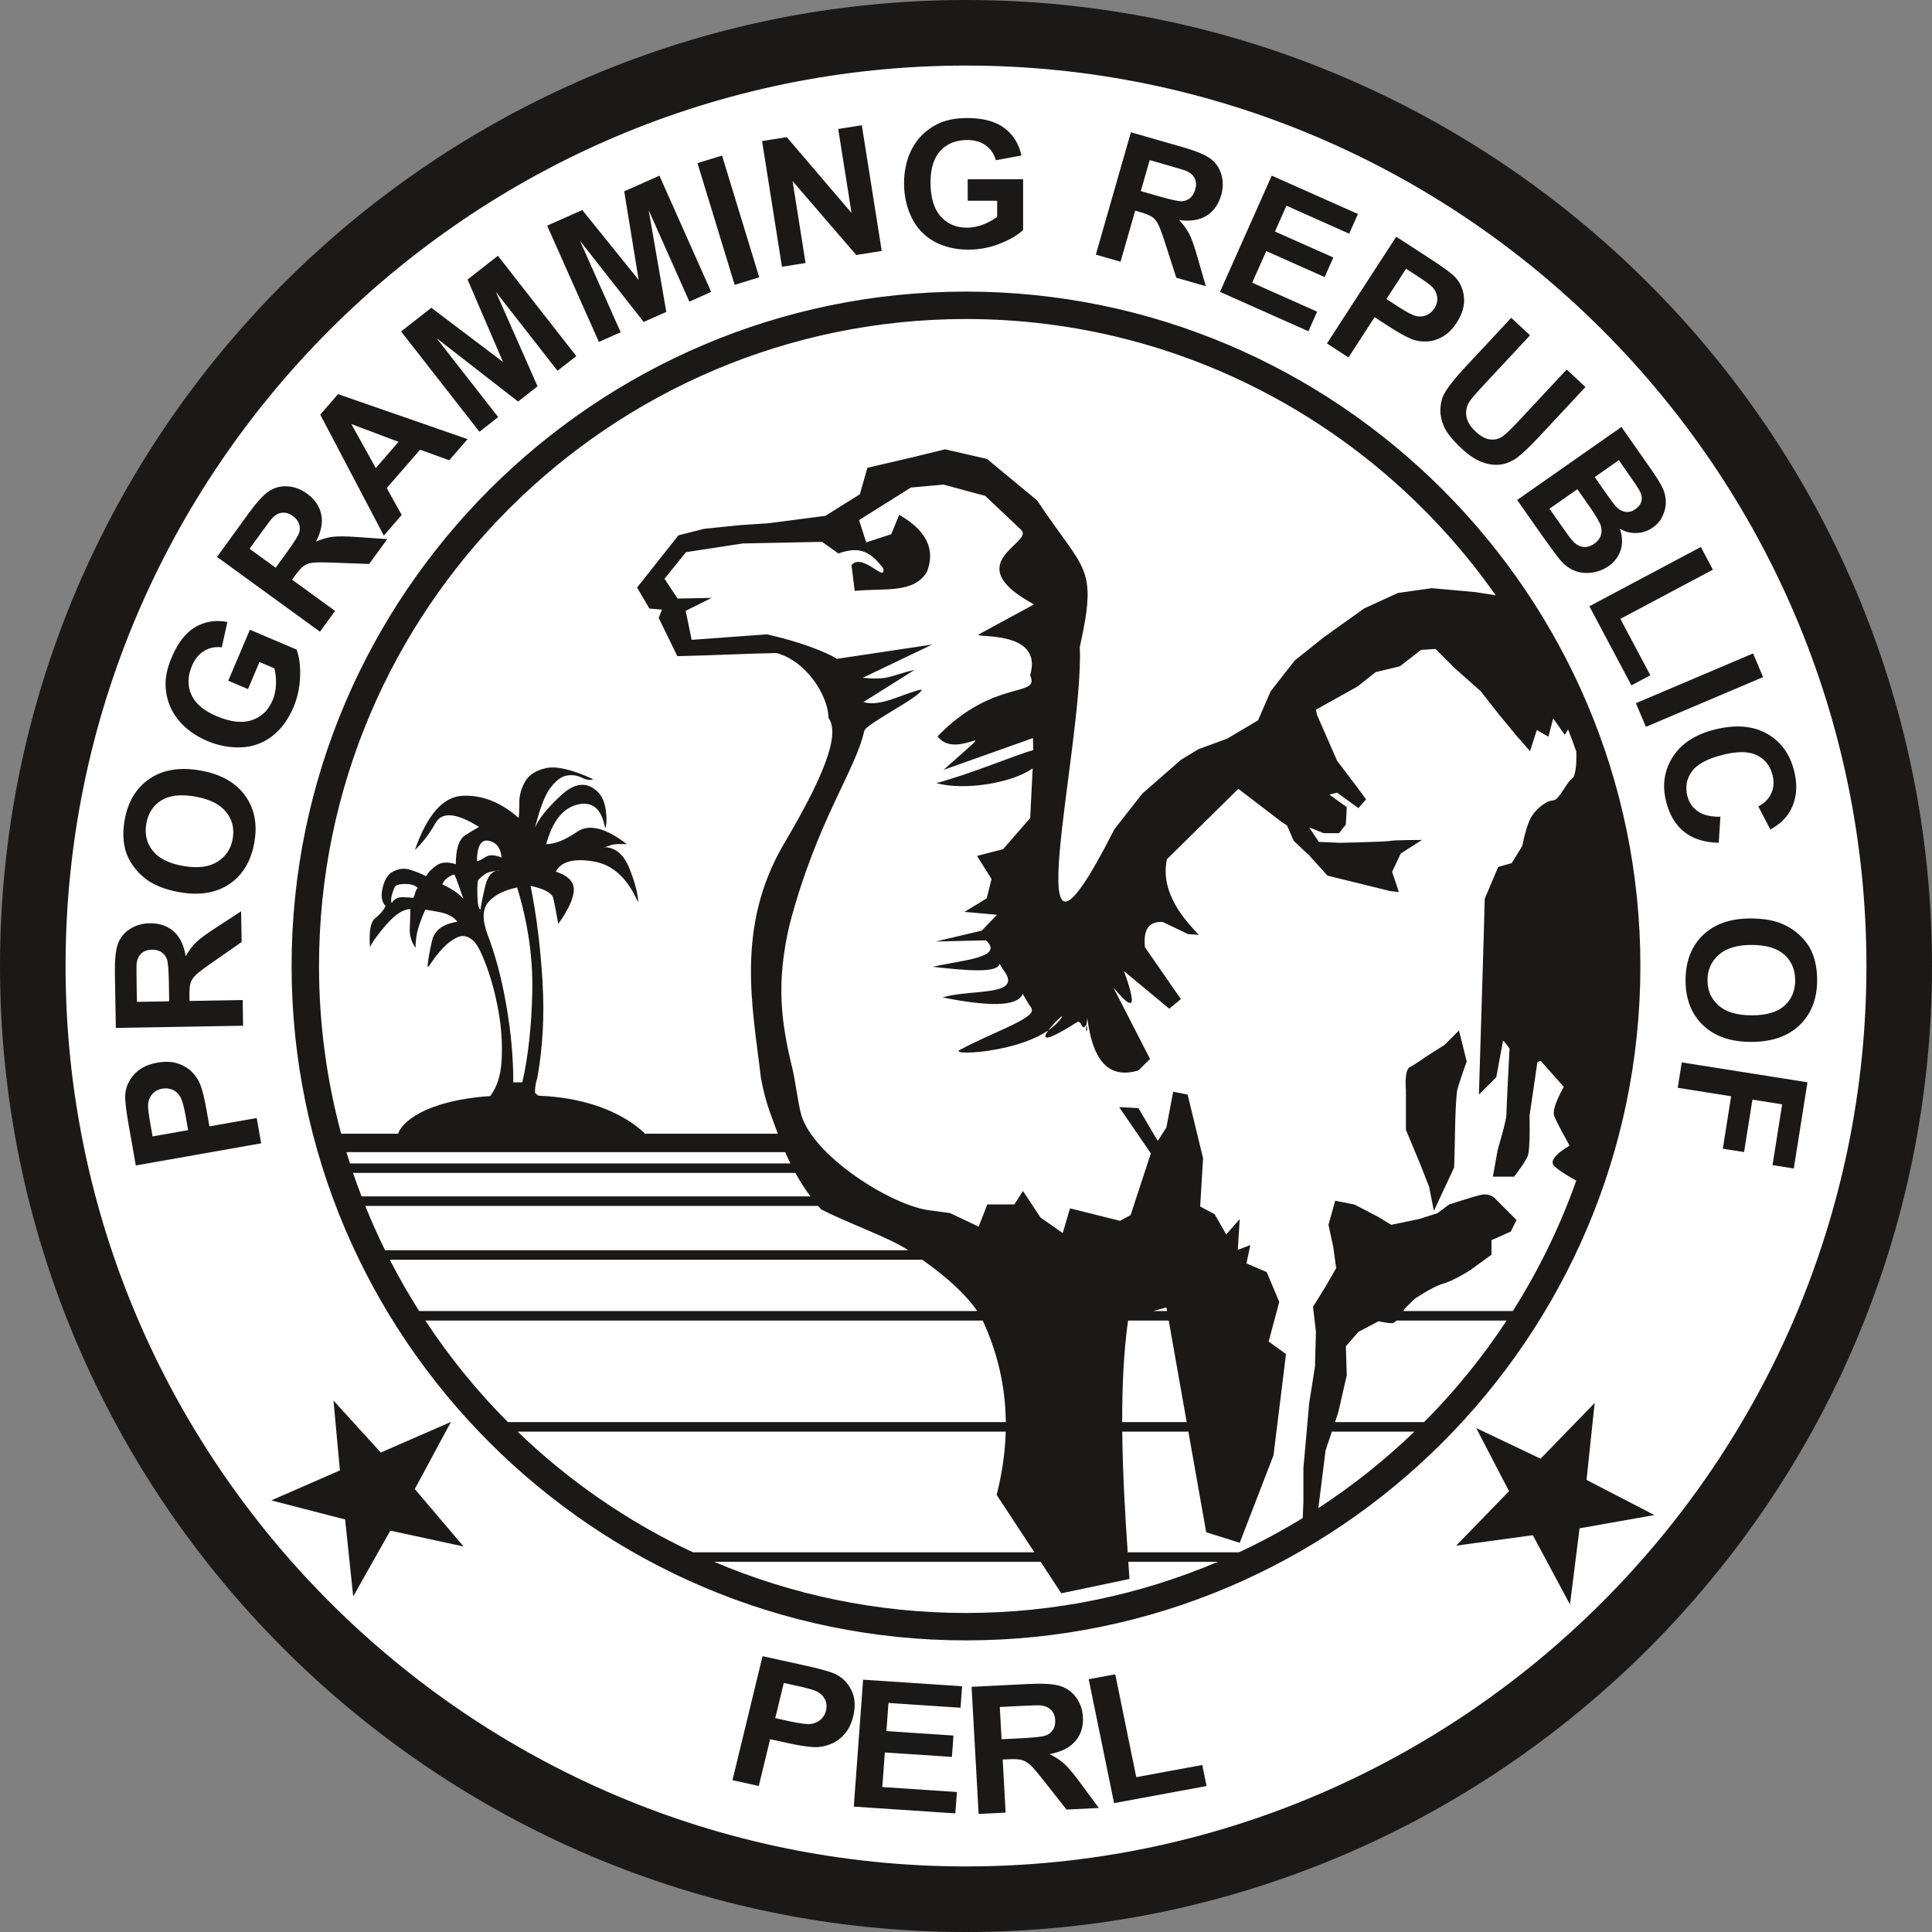 <?xml version="1.0" encoding="utf-8"?>
<svg viewBox="50.48 311.149 128 128" xmlns="http://www.w3.org/2000/svg">
  <rect x="50.48" y="311.149" width="128" height="128" fill="#808080" stroke="none"/>
  <ellipse style="stroke: rgb(0, 0, 0); stroke-width: 0px; fill: rgb(255, 255, 255);" cx="-188.631" cy="234.843" rx="63.305" ry="63.357" transform="matrix(1, 0, 0, 1, 303.033, 140.077)"/>
  <path d="M -218.291 229.869 C -219.14 230.047 -219.77 230.359 -220.177 230.813 C -220.587 231.261 -220.617 231.974 -220.268 232.94 C -219.729 234.343 -219.307 235.937 -219.004 237.704 C -218.694 239.476 -218.545 241.167 -218.545 242.778 L -217.947 242.778 C -217.557 241.055 -217.334 239.056 -217.288 236.789 C -217.239 234.521 -217.575 232.214 -218.291 229.869 Z M -188.553 190.391 C -163.944 190.391 -143.873 210.463 -143.873 235.072 C -143.873 259.681 -163.944 279.752 -188.553 279.752 C -213.162 279.752 -233.234 259.681 -233.234 235.072 C -233.234 210.463 -213.162 190.391 -188.553 190.391 Z M -188.553 192.208 C -174.068 192.208 -161.224 199.458 -153.458 210.513 L -154.826 210.297 L -157.702 210.04 L -159.939 210.359 L -162.174 211.383 L -164.859 213.3 L -166.776 214.833 L -168.373 216.877 L -169.204 218.796 L -171.25 220.009 L -173.166 220.713 L -174.317 221.416 L -176.874 223.652 L -178.726 226.016 C -185.615 239.595 -180.747 220.659 -181.011 213.932 C -179.814 208.489 -180.677 209.008 -183.839 204.226 L -187.163 201.478 L -189.935 200.84 L -192.138 201.378 L -195.086 202.065 L -195.587 203.822 L -197.871 205.248 L -201.64 205.739 L -203.5 205.861 L -205.893 206.106 L -207.604 206.538 L -210.345 210 L -209.528 211.392 L -208.695 211.46 L -208.912 212.012 L -207.677 214.545 C -204.769 214.476 -204.022 214.406 -201.113 214.336 C -199.144 214.854 -197.682 217.149 -197.66 218.64 C -196.83 219.818 -198.161 222.817 -200.599 226.951 C -203.878 232.512 -202.666 237.912 -202.147 242.446 C -201.83 244.168 -201.513 244.814 -201.019 246.183 L -209.818 246.183 C -210.521 245.489 -212.548 243.91 -216.583 243.679 C -216.689 243.673 -216.793 243.668 -216.896 243.662 C -216.97 243.603 -217.042 243.538 -217.109 243.471 C -217.109 243.107 -217.059 242.791 -216.964 242.527 C -216.591 240.511 -216.474 238.352 -216.611 236.067 C -216.75 233.778 -217.013 231.676 -217.403 229.761 C -216.474 229.964 -215.965 230.246 -215.889 230.603 C -215.807 230.967 -215.703 231.526 -215.567 232.286 C -214.932 231.402 -214.588 230.673 -214.538 230.096 C -214.493 229.521 -214.887 229.094 -215.726 228.819 C -215.381 228.156 -214.56 227.929 -213.263 228.139 C -211.968 228.342 -210.974 229.25 -210.28 230.854 C -210.28 230.315 -210.471 229.566 -210.848 228.619 C -211.225 227.671 -211.79 227.199 -212.552 227.199 C -212.44 227.199 -212.299 227.16 -212.13 227.082 C -211.959 226.999 -211.591 226.974 -211.024 226.999 C -212.433 225.913 -213.535 225.64 -214.324 226.183 C -215.118 226.729 -215.798 226.999 -216.364 226.999 C -215.948 225.468 -215.249 224.594 -214.265 224.37 C -213.283 224.147 -212.684 224.673 -212.461 225.953 C -212.362 225.739 -212.345 225.362 -212.407 224.828 C -212.47 224.293 -212.632 223.881 -212.897 223.587 C -213.618 222.844 -214.438 222.898 -215.363 223.745 C -216.288 224.598 -216.869 225.319 -217.109 225.913 C -216.782 224.602 -216.433 223.708 -216.065 223.242 C -215.699 222.77 -215.344 222.508 -214.995 222.454 C -214.651 222.393 -214.324 222.439 -214.021 222.588 C -213.718 222.742 -213.46 222.775 -213.246 222.699 C -214.642 222.058 -215.679 221.813 -216.359 221.958 C -217.035 222.103 -217.507 222.402 -217.765 222.857 C -218.029 223.31 -218.155 223.794 -218.15 224.317 C -218.146 224.839 -218.165 225.154 -218.196 225.258 C -219.365 224.226 -220.599 223.736 -221.895 223.794 C -223.192 223.849 -224.249 225.046 -225.066 227.385 C -224.58 226.941 -224.121 226.348 -223.692 225.589 C -223.262 224.839 -222.304 224.927 -220.816 225.858 C -221.015 225.967 -221.325 226.153 -221.737 226.415 C -222.151 226.683 -222.354 227.318 -222.354 228.329 C -222.88 228.16 -223.3 228.184 -223.623 228.401 C -223.946 228.619 -224.182 228.86 -224.32 229.126 C -224.597 228.977 -224.95 228.832 -225.381 228.695 C -225.816 228.555 -226.257 228.633 -226.696 228.927 C -226.947 229.15 -227.122 229.499 -227.222 229.984 C -227.326 230.465 -227.25 230.839 -227.006 231.103 C -227.155 231.398 -227.387 231.664 -227.695 231.909 C -228.002 232.149 -228.121 232.79 -228.039 233.828 C -227.872 233.455 -227.499 232.944 -226.919 232.286 C -226.339 231.634 -225.821 231.303 -225.368 231.303 C -225.368 231.676 -225.381 232.1 -225.405 232.572 C -225.427 233.048 -225.301 233.479 -225.024 233.869 C -225.024 233.406 -224.961 232.961 -224.834 232.539 C -224.701 232.115 -224.552 231.716 -224.375 231.343 C -224.303 231.343 -223.991 231.398 -223.432 231.502 C -222.875 231.61 -222.482 231.824 -222.25 232.141 C -223.216 232.29 -223.772 232.708 -223.93 233.397 C -224.087 234.081 -224.186 234.64 -224.227 235.06 C -224.227 235.188 -224.136 235.106 -223.954 234.824 C -223.772 234.54 -223.536 234.235 -223.237 233.914 C -222.943 233.592 -222.611 233.343 -222.25 233.169 C -221.886 232.999 -221.525 233.085 -221.161 233.429 C -220.92 233.67 -220.634 234.23 -220.31 235.116 C -219.982 236 -219.721 236.992 -219.524 238.086 C -219.331 239.176 -219.262 240.255 -219.32 241.327 C -219.376 242.317 -219.627 243.105 -220.073 243.688 C -224.534 244.003 -225.977 245.509 -226.175 246.183 L -229.949 246.183 C -230.905 242.637 -231.417 238.913 -231.417 235.072 C -231.417 211.463 -212.162 192.208 -188.553 192.208 Z M -148.662 219.403 C -148.473 219.884 -148.294 220.37 -148.121 220.859 C -148.117 220.943 -148.114 221.023 -148.114 221.096 C -148.114 221.479 -148.114 222.501 -148.435 222.694 C -148.754 222.885 -149.265 224.1 -149.651 224.1 C -150.033 224.1 -150.672 224.548 -151.055 225.122 C -151.439 225.698 -151.694 227.104 -151.694 227.104 L -152.396 228.254 L -153.293 228.509 L -154.187 230.619 L -154.25 233.046 L -154.571 243.591 L -153.421 242.441 L -152.972 240.013 C -152.827 240.134 -152.682 240.338 -152.539 240.561 L -152.558 240.849 C -152.558 240.849 -152.751 244.554 -152.751 244.937 C -152.751 245.32 -153.325 247.239 -153.325 247.239 L -153.646 249.028 L -152.24 249.028 C -152.24 249.028 -151.537 248.134 -151.346 247.685 C -151.153 247.239 -151.218 245.002 -151.218 245.002 C -151.218 245.002 -150.885 242.713 -150.698 241.446 C -150.566 241.395 -150.48 241.355 -150.48 241.355 L -148.946 243.079 C -148.946 243.079 -149.776 244.487 -149.585 244.998 C -149.392 245.509 -148.563 246.977 -148.563 246.977 C -148.563 246.977 -150.096 247.809 -149.585 248.32 C -149.3 248.605 -148.646 249 -148.124 249.293 C -149.203 252.343 -150.617 255.238 -152.324 257.931 L -159.577 257.931 C -159.523 257.84 -159.491 257.779 -159.491 257.779 L -158.852 257.139 C -158.852 257.139 -157.637 256.308 -156.935 256.116 C -156.232 255.925 -155.144 255.222 -155.144 255.222 L -153.739 254.199 L -153.739 253.24 L -152.461 252.666 L -152.078 251.9 L -153.548 250.429 C -153.548 250.429 -153.867 250.109 -154.442 250.237 C -155.016 250.364 -156.552 250.877 -156.552 250.877 L -157.319 251.451 L -158.531 251.835 L -160.385 252.218 L -161.217 251.707 L -162.812 250.877 L -164.093 250.622 L -164.539 252.218 L -164.221 253.689 L -164.028 255.094 L -164.731 256.308 L -165.561 257.651 L -165.37 259.313 L -165.433 261.612 L -165.817 264.04 L -166.009 266.214 L -166.199 268.323 L -166.199 270.559 L -166.243 271.645 C -167.602 272.478 -169.01 273.235 -170.462 273.915 L -177.841 273.915 C -178.004 271.492 -178.173 268.708 -178.201 265.922 L -173.82 265.922 L -172.64 272.586 L -170.418 273.287 L -168.181 267.492 L -167.352 260.781 L -168.502 259.952 L -167.798 257.331 L -168.63 255.35 L -169.972 254.776 L -169.714 253.56 L -170.547 253.879 L -170.418 251.835 L -171.313 252.857 L -172.079 251.516 L -173.039 251.005 L -172.846 247.809 C -173.188 246.403 -173.528 244.998 -173.87 243.591 C -174.189 243.528 -174.509 243.463 -174.828 243.4 L -175.275 245.764 L -175.85 246.659 L -177.13 244.487 L -178.407 244.422 L -176.307 247.485 L -177.646 251.573 L -178.349 251.956 L -181.662 251.128 L -182.144 252.762 L -183.614 251.741 L -184.777 249.976 L -185.353 250.87 L -187.142 250.87 L -187.716 252.341 L -189.608 251.441 L -191.157 251.232 C -193.715 250.784 -198.589 247.687 -199.453 244.985 C -199.572 244.599 -199.688 243.906 -199.798 243.244 C -199.884 242.729 -199.966 242.233 -200.043 241.916 C -200.811 238.772 -201.151 236.209 -200.239 232.319 C -198.432 225.443 -195.846 222.075 -195.298 219.503 C -195.197 219.027 -191.442 217.191 -191.498 216.752 C -192.634 216.968 -194.207 217.95 -195.342 217.581 L -191.947 215.445 C -193.757 215.889 -193.595 216.123 -195.405 215.983 L -190.793 213.776 L -197.121 214.724 C -197.124 214.67 -198.623 213.809 -201.739 213.098 L -206.729 213.464 L -207.124 211.539 L -205.405 210.684 L -207.661 210.727 L -208.527 209.416 L -207.104 207.654 L -203.341 207.078 L -198.09 206.972 L -197.003 207.741 C -195.478 207.177 -194.803 207.757 -194.038 208.713 C -193.832 209.761 -195.395 207.652 -196.14 208.51 L -195.926 210.219 C -193.917 210.029 -192.009 210.406 -191.141 208.96 C -190.561 207.473 -191.173 206.213 -192.979 205.181 L -193.506 206.467 L -195.166 207.004 L -195.639 205.531 L -192.204 203.373 L -190.038 203.178 L -187.281 203.926 L -184.913 206.162 C -183.937 207.03 -189.188 208.341 -184.045 211.114 L -187.686 213.09 C -188.255 213.398 -183.378 212.694 -184.304 215.808 C -183.615 217.342 -186.666 215.972 -190.437 219.854 C -189.163 221.6 -185.723 218.231 -190.046 222.08 L -184.116 219.972 L -184.099 220.765 C -185.261 221.09 -188.239 222.347 -190.517 222.956 C -188.652 223.471 -185.47 222.947 -184.136 221.976 L -184.299 225.267 L -186.095 227.332 L -187.821 227.778 L -186.862 229.314 L -187.182 230.592 L -188.653 231.486 L -186.503 231.678 L -187.505 232.727 L -190.568 233.451 L -187.232 233.371 C -185.991 234.523 -188.768 234.671 -190.755 235.125 C -188.447 235.391 -186.418 235.545 -186.335 234.92 L -186.114 235.28 C -184.634 237.145 -188.194 236.568 -190.105 237.155 C -187.236 237.722 -185.152 237.827 -184.796 236.916 C -184.217 237.952 -184.221 237.768 -184.189 237.975 C -184.092 238.596 -186.896 239.505 -188.977 240.639 C -189.773 241.074 -183.711 240.778 -182.203 238.461 C -181.83 237.888 -185.469 241.5 -181.202 238.799 C -180.876 238.593 -180.91 239.459 -180.603 238.99 C -180.369 239.204 -180.75 239.993 -180.516 238.542 C -180.09 241.799 -178.804 242.481 -177.13 241.994 C -176.874 241.739 -176.618 241.483 -176.361 241.227 C -177.17 239.651 -177.981 238.075 -178.79 236.498 C -177.772 237.702 -177.017 238.384 -178.086 235.411 C -177.086 236.242 -176.086 237.072 -175.083 237.903 C -174.828 237.691 -174.572 237.477 -174.317 237.264 C -175.109 236.119 -175.904 234.974 -176.697 233.828 C -176.822 232.645 -176.426 232.091 -175.51 232.158 C -174.955 232.424 -174.399 232.692 -173.842 232.959 C -173.604 232.977 -173.363 232.994 -173.126 233.009 C -173.899 232.186 -175.737 230.307 -175.24 227.998 L -170.51 223.334 L -167.67 225.506 L -167.287 225.761 L -166.838 226.783 L -165.817 227.743 L -164.604 229.085 L -160.45 230.107 L -159.874 230.17 L -160.322 228.83 L -159.746 227.615 L -158.341 226.72 C -158.341 226.72 -160.13 226.72 -160.45 226.783 C -160.769 226.848 -163.772 226.911 -163.772 226.911 L -165.178 226.848 L -165.817 225.889 L -164.859 226.272 L -163.837 226.272 L -163.389 225.698 L -163.326 224.548 L -164.476 223.717 L -163.965 223.589 L -162.557 224.611 L -162.046 224.037 L -162.557 223.333 L -163.965 221.479 L -165.305 218.413 L -165.37 218.092 L -162.622 216.559 L -161.408 215.6 L -159.809 215.217 L -158.403 214.129 L -157.447 214.067 L -156.167 215.344 L -154.442 216.877 L -153.293 218.348 L -152.078 219.819 L -151.184 220.841 L -150.735 219.435 L -149.968 219.881 L -149.651 218.669 L -148.882 219.753 L -148.662 219.403 Z M -152.733 258.563 C -154.329 260.986 -156.162 263.241 -158.202 265.29 L -164.103 265.29 L -163.9 264.681 L -163.326 262.189 L -163.388 260.27 L -162.557 259.313 L -161.217 258.609 C -161.217 258.609 -160.64 258.737 -160.322 258.737 C -160.236 258.737 -160.135 258.666 -160.034 258.563 L -152.733 258.563 Z M -158.846 265.922 C -160.799 267.803 -162.93 269.501 -165.209 270.989 L -164.731 267.171 L -164.314 265.922 L -158.846 265.922 Z M -171.866 274.545 C -176.999 276.728 -182.639 277.936 -188.553 277.936 C -194.467 277.936 -200.107 276.727 -205.241 274.545 L -183.61 274.545 L -182.24 276.632 L -177.721 275.682 C -177.746 275.315 -177.771 274.936 -177.798 274.545 L -171.866 274.545 Z M -206.645 273.915 C -210.952 271.898 -214.873 269.185 -218.26 265.922 L -185.921 265.922 C -185.958 267.286 -186.159 268.683 -186.522 270.112 L -184.024 273.915 L -206.645 273.915 Z M -218.904 265.29 C -220.945 263.241 -222.777 260.986 -224.373 258.563 L -187.447 258.563 C -186.45 260.708 -185.939 262.95 -185.916 265.29 L -218.904 265.29 Z M -224.783 257.931 C -225.48 256.831 -226.13 255.699 -226.727 254.535 L -191.445 254.535 C -189.748 255.737 -188.536 256.869 -187.811 257.931 L -224.783 257.931 Z M -227.041 253.905 C -227.513 252.946 -227.95 251.966 -228.351 250.969 L -198.35 250.969 C -198.283 251.046 -198.216 251.122 -198.148 251.196 C -196.338 252.134 -193.693 253.037 -192.371 253.905 L -227.041 253.905 Z M -228.597 250.338 C -228.795 249.824 -228.985 249.305 -229.163 248.781 L -199.858 248.781 C -199.547 249.345 -199.214 249.864 -198.858 250.338 L -228.597 250.338 Z M -229.368 248.151 C -229.448 247.904 -229.525 247.655 -229.6 247.406 L -200.532 247.406 C -200.421 247.662 -200.306 247.91 -200.186 248.151 L -229.368 248.151 Z M -188.553 171.072 C -153.303 171.072 -124.553 199.822 -124.553 235.072 C -124.553 270.322 -153.303 299.072 -188.553 299.072 C -223.803 299.072 -252.553 270.322 -252.553 235.072 C -252.553 199.822 -223.803 171.072 -188.553 171.072 Z M -188.553 175.416 C -155.695 175.416 -128.897 202.214 -128.897 235.072 C -128.897 267.93 -155.695 294.728 -188.553 294.728 C -221.411 294.728 -248.209 267.93 -248.209 235.072 C -248.209 202.214 -221.411 175.416 -188.553 175.416 Z M -220.961 228.128 C -220.862 228.128 -220.68 228.044 -220.409 227.862 C -220.141 227.684 -219.779 227.695 -219.324 227.887 C -219.38 227.253 -219.66 226.883 -220.169 226.774 C -220.68 226.669 -220.944 227.118 -220.961 228.128 Z M -224.866 229.91 C -225.024 229.743 -225.269 229.652 -225.604 229.64 C -225.936 229.624 -226.185 229.665 -226.352 229.761 C -226.434 229.898 -226.508 230.084 -226.579 230.328 C -226.652 230.573 -226.661 230.763 -226.607 230.904 C -226.438 230.64 -226.202 230.51 -225.895 230.514 C -225.592 230.519 -225.351 230.531 -225.169 230.56 C -225.12 230.465 -225.074 230.341 -225.037 230.2 C -225 230.059 -224.946 229.96 -224.866 229.91 Z M -223.246 229.67 C -223.092 229.724 -222.875 229.839 -222.59 230.014 C -222.3 230.191 -222.055 230.391 -221.849 230.614 C -221.905 230.491 -222.001 230.224 -222.135 229.824 C -222.272 229.421 -222.375 229.154 -222.449 229.018 C -222.553 229.018 -222.703 229.085 -222.889 229.217 C -223.075 229.354 -223.192 229.503 -223.246 229.67 Z M -220.867 229.367 C -220.92 229.47 -220.94 229.81 -220.925 230.382 C -220.916 230.954 -220.845 231.27 -220.721 231.343 C -220.667 230.954 -220.559 230.419 -220.396 229.743 C -220.232 229.068 -219.911 228.728 -219.434 228.728 C -219.883 228.782 -220.182 228.844 -220.323 228.927 C -220.463 229.005 -220.645 229.154 -220.867 229.367 Z M -173.931 265.29 L -175.122 258.563 L -177.817 258.563 C -178.109 260.648 -178.21 262.96 -178.205 265.29 L -173.931 265.29 Z M -175.234 257.931 L -175.275 257.695 L -176.149 257.931 L -175.234 257.931 Z M -229.152 276.843 L -229.687 271.741 L -234.579 270.477 L -230.033 268.49 L -230.458 263.863 L -227.324 267.306 L -222.677 265.277 L -225.072 269.725 L -221.839 273.53 L -226.694 272.48 L -229.152 276.843 Z M -148.537 277.372 L -151 272.784 L -156.079 273.476 L -152.576 269.866 L -154.75 265.684 L -150.484 267.713 L -146.902 264.021 L -147.441 269.119 L -142.943 271.449 L -147.904 272.328 L -148.537 277.372 Z M -178.743 290.534 L -180.424 282.324 L -178.665 281.999 L -177.272 288.814 L -172.9 288.007 L -172.614 289.401 L -178.743 290.534 Z M -187.717 291.251 L -188.183 282.829 L -184.417 282.64 C -183.47 282.595 -182.777 282.636 -182.34 282.766 C -181.905 282.896 -181.545 283.147 -181.266 283.52 C -180.987 283.897 -180.835 284.332 -180.807 284.83 C -180.772 285.46 -180.939 285.993 -181.305 286.424 C -181.673 286.855 -182.245 287.143 -183.015 287.288 C -182.618 287.485 -182.284 287.704 -182.017 287.949 C -181.753 288.193 -181.389 288.631 -180.926 289.265 L -179.752 290.855 L -181.892 290.96 L -183.286 289.192 C -183.782 288.559 -184.118 288.163 -184.295 288 C -184.476 287.84 -184.662 287.732 -184.854 287.677 C -185.047 287.624 -185.348 287.606 -185.762 287.628 L -186.121 287.645 L -185.928 291.162 L -187.717 291.251 Z M -186.195 286.3 L -184.874 286.235 C -184.016 286.192 -183.481 286.132 -183.271 286.054 C -183.062 285.974 -182.901 285.846 -182.788 285.67 C -182.678 285.497 -182.628 285.283 -182.643 285.032 C -182.658 284.745 -182.751 284.522 -182.92 284.355 C -183.087 284.189 -183.319 284.092 -183.611 284.059 C -183.758 284.048 -184.194 284.059 -184.919 284.095 L -186.314 284.165 L -186.195 286.3 Z M -195.987 290.766 L -195.37 282.355 L -188.811 282.79 L -188.915 284.215 L -193.688 283.897 L -193.826 285.761 L -189.383 286.056 L -189.487 287.472 L -193.93 287.177 L -194.098 289.467 L -189.155 289.796 L -189.259 291.214 L -195.987 290.766 Z M -204.026 289.014 L -202.032 280.798 L -199.232 281.413 C -198.173 281.645 -197.49 281.839 -197.187 281.993 C -196.722 282.222 -196.371 282.582 -196.137 283.07 C -195.903 283.557 -195.866 284.126 -196.024 284.778 C -196.148 285.283 -196.347 285.687 -196.624 285.986 C -196.899 286.29 -197.209 286.506 -197.556 286.636 C -197.898 286.768 -198.231 286.831 -198.552 286.826 C -198.989 286.814 -199.602 286.722 -200.393 286.547 L -201.529 286.298 L -202.283 289.398 L -204.026 289.014 Z M -200.624 282.571 L -201.191 284.901 L -200.237 285.112 C -199.548 285.263 -199.078 285.321 -198.824 285.287 C -198.574 285.25 -198.359 285.157 -198.181 285.003 C -198.006 284.847 -197.89 284.651 -197.828 284.406 C -197.757 284.109 -197.789 283.84 -197.928 283.604 C -198.062 283.373 -198.268 283.197 -198.539 283.089 C -198.74 283.005 -199.154 282.894 -199.782 282.757 L -200.624 282.571 Z M -141.132 241.457 L -132.804 242.776 L -133.709 248.487 L -135.119 248.264 L -134.481 244.236 L -136.451 243.923 L -137.003 247.399 L -138.412 247.177 L -137.861 243.701 L -141.399 243.14 L -141.132 241.457 Z M -136.574 231.922 C -135.714 231.922 -134.993 232.05 -134.411 232.308 C -133.982 232.5 -133.597 232.76 -133.254 233.094 C -132.915 233.425 -132.661 233.789 -132.496 234.183 C -132.273 234.709 -132.163 235.314 -132.163 236 C -132.163 237.243 -132.546 238.237 -133.319 238.984 C -134.088 239.729 -135.16 240.101 -136.533 240.101 C -137.895 240.101 -138.961 239.731 -139.729 238.991 C -140.496 238.25 -140.881 237.261 -140.881 236.023 C -140.881 234.769 -140.498 233.771 -139.736 233.033 C -138.969 232.293 -137.915 231.922 -136.574 231.922 Z M -136.518 233.676 C -137.471 233.676 -138.196 233.897 -138.688 234.337 C -139.181 234.778 -139.427 235.339 -139.427 236.017 C -139.427 236.695 -139.184 237.254 -138.692 237.689 C -138.203 238.122 -137.471 238.341 -136.494 238.341 C -135.528 238.341 -134.807 238.129 -134.331 237.706 C -133.854 237.282 -133.618 236.719 -133.618 236.017 C -133.618 235.316 -133.859 234.75 -134.339 234.319 C -134.82 233.893 -135.545 233.676 -136.518 233.676 Z M -138.573 225.182 L -138.681 226.909 C -139.636 226.887 -140.401 226.644 -140.977 226.181 C -141.553 225.72 -141.951 225.048 -142.17 224.169 C -142.441 223.084 -142.291 222.097 -141.724 221.213 C -141.157 220.329 -140.227 219.725 -138.941 219.405 C -137.579 219.065 -136.436 219.153 -135.505 219.669 C -134.577 220.185 -133.969 221.014 -133.683 222.162 C -133.434 223.16 -133.528 224.048 -133.963 224.821 C -134.218 225.28 -134.653 225.685 -135.262 226.034 L -136.061 224.497 C -135.658 224.295 -135.375 224.009 -135.205 223.638 C -135.037 223.271 -135.007 222.868 -135.117 222.428 C -135.267 221.823 -135.608 221.384 -136.137 221.116 C -136.665 220.847 -137.419 220.834 -138.393 221.077 C -139.429 221.334 -140.119 221.703 -140.464 222.186 C -140.812 222.666 -140.909 223.205 -140.763 223.801 C -140.652 224.241 -140.418 224.583 -140.061 224.829 C -139.704 225.077 -139.207 225.193 -138.573 225.182 Z M -144.171 217.661 L -136.407 214.365 L -135.742 215.933 L -143.507 219.227 L -144.171 217.661 Z M -147.253 211.238 L -139.868 207.312 L -139.069 208.815 L -145.199 212.074 L -143.212 215.812 L -144.468 216.479 L -147.253 211.238 Z M -145.128 199.36 L -143.194 202.121 C -142.811 202.667 -142.549 203.092 -142.406 203.394 C -142.263 203.693 -142.192 203.999 -142.187 204.313 C -142.183 204.627 -142.252 204.936 -142.395 205.246 C -142.534 205.555 -142.755 205.816 -143.054 206.024 C -143.376 206.251 -143.733 206.372 -144.126 206.387 C -144.52 206.402 -144.888 206.307 -145.23 206.104 C -145.059 206.61 -145.042 207.08 -145.178 207.511 C -145.315 207.947 -145.583 208.302 -145.982 208.581 C -146.296 208.8 -146.653 208.943 -147.051 209.004 C -147.45 209.066 -147.83 209.031 -148.182 208.903 C -148.535 208.776 -148.864 208.54 -149.165 208.198 C -149.351 207.984 -149.761 207.433 -150.391 206.548 L -152.037 204.196 L -145.128 199.36 Z M -145.301 201.56 L -146.897 202.68 L -146.259 203.593 C -145.878 204.138 -145.633 204.469 -145.524 204.59 C -145.332 204.809 -145.118 204.939 -144.884 204.979 C -144.652 205.021 -144.424 204.962 -144.201 204.804 C -143.987 204.655 -143.855 204.475 -143.803 204.265 C -143.753 204.053 -143.795 203.821 -143.931 203.57 C -144.011 203.42 -144.282 203.018 -144.741 202.361 L -145.301 201.56 Z M -148.048 203.483 L -149.895 204.776 L -148.991 206.067 C -148.639 206.57 -148.403 206.879 -148.279 206.994 C -148.097 207.176 -147.885 207.28 -147.649 207.308 C -147.413 207.336 -147.171 207.265 -146.926 207.093 C -146.718 206.949 -146.579 206.775 -146.504 206.574 C -146.43 206.37 -146.425 206.151 -146.493 205.915 C -146.56 205.679 -146.815 205.244 -147.259 204.61 L -148.048 203.483 Z M -152.429 192.127 L -151.184 193.288 L -154.297 196.629 C -154.792 197.157 -155.097 197.517 -155.213 197.703 C -155.395 198.004 -155.456 198.327 -155.4 198.665 C -155.341 199.004 -155.138 199.338 -154.792 199.661 C -154.438 199.993 -154.103 200.168 -153.789 200.191 C -153.475 200.215 -153.202 200.137 -152.97 199.96 C -152.736 199.784 -152.394 199.451 -151.937 198.964 L -148.756 195.551 L -147.511 196.713 L -150.531 199.951 C -151.223 200.692 -151.744 201.186 -152.097 201.428 C -152.448 201.67 -152.812 201.814 -153.191 201.855 C -153.566 201.896 -153.966 201.838 -154.384 201.682 C -154.804 201.523 -155.257 201.216 -155.746 200.761 C -156.333 200.211 -156.719 199.728 -156.895 199.308 C -157.072 198.888 -157.147 198.487 -157.121 198.106 C -157.096 197.723 -157 197.387 -156.833 197.097 C -156.586 196.666 -156.141 196.108 -155.495 195.416 L -152.429 192.127 Z M -164.64 193.827 L -160.048 186.754 L -157.756 188.242 C -156.89 188.805 -156.346 189.21 -156.13 189.45 C -155.791 189.82 -155.601 190.271 -155.558 190.804 C -155.516 191.339 -155.677 191.886 -156.043 192.447 C -156.325 192.882 -156.641 193.196 -156.992 193.389 C -157.342 193.582 -157.691 193.686 -158.047 193.697 C -158.397 193.708 -158.716 193.658 -159.001 193.55 C -159.387 193.396 -159.902 193.11 -160.55 192.69 L -161.481 192.086 L -163.213 194.754 L -164.64 193.827 Z M -159.398 188.878 L -160.699 190.884 L -159.919 191.39 C -159.356 191.756 -158.956 191.965 -158.717 192.014 C -158.482 192.062 -158.258 192.044 -158.047 191.956 C -157.836 191.867 -157.663 191.72 -157.527 191.512 C -157.36 191.254 -157.299 190.992 -157.34 190.725 C -157.383 190.464 -157.507 190.232 -157.71 190.041 C -157.86 189.896 -158.193 189.66 -158.706 189.327 L -159.398 188.878 Z M -171.726 190.409 L -168.296 182.707 L -162.585 185.249 L -163.166 186.553 L -167.321 184.701 L -168.084 186.41 L -164.216 188.131 L -164.792 189.429 L -168.659 187.707 L -169.593 189.803 L -165.29 191.72 L -165.868 193.017 L -171.726 190.409 Z M -179.952 187.943 L -177.628 179.835 L -174.182 180.824 C -173.316 181.071 -172.707 181.327 -172.356 181.585 C -172.006 181.842 -171.765 182.191 -171.635 182.631 C -171.507 183.073 -171.512 183.529 -171.648 184.01 C -171.824 184.617 -172.146 185.069 -172.617 185.363 C -173.086 185.656 -173.695 185.754 -174.435 185.652 C -174.141 185.962 -173.914 186.271 -173.754 186.585 C -173.595 186.897 -173.411 187.423 -173.201 188.166 L -172.664 190.033 L -174.62 189.472 L -175.297 187.366 C -175.538 186.615 -175.711 186.137 -175.82 185.929 C -175.925 185.721 -176.059 185.561 -176.214 185.451 C -176.372 185.34 -176.636 185.232 -177.013 185.123 L -177.344 185.028 L -178.314 188.412 L -179.952 187.943 Z M -176.972 183.733 L -175.763 184.079 C -174.977 184.305 -174.477 184.413 -174.262 184.404 C -174.048 184.393 -173.863 184.322 -173.705 184.193 C -173.55 184.062 -173.435 183.876 -173.366 183.631 C -173.286 183.358 -173.296 183.118 -173.394 182.908 C -173.491 182.697 -173.666 182.533 -173.92 182.412 C -174.048 182.358 -174.442 182.234 -175.106 182.044 L -176.383 181.678 L -176.972 183.733 Z M -188.44 184.37 L -188.44 182.947 L -184.77 182.947 L -184.77 186.306 C -185.127 186.652 -185.644 186.955 -186.32 187.219 C -186.998 187.482 -187.685 187.612 -188.378 187.612 C -189.259 187.612 -190.027 187.428 -190.684 187.059 C -191.34 186.687 -191.832 186.158 -192.163 185.47 C -192.492 184.781 -192.657 184.032 -192.657 183.225 C -192.657 182.347 -192.473 181.565 -192.107 180.881 C -191.737 180.201 -191.199 179.677 -190.487 179.313 C -189.948 179.032 -189.274 178.893 -188.469 178.893 C -187.423 178.893 -186.604 179.112 -186.017 179.551 C -185.428 179.991 -185.049 180.598 -184.88 181.373 L -186.572 181.688 C -186.691 181.275 -186.914 180.946 -187.243 180.707 C -187.57 180.467 -187.98 180.348 -188.469 180.348 C -189.213 180.348 -189.804 180.584 -190.244 181.054 C -190.684 181.529 -190.903 182.225 -190.903 183.155 C -190.903 184.156 -190.68 184.907 -190.233 185.407 C -189.792 185.907 -189.207 186.156 -188.488 186.156 C -188.131 186.156 -187.773 186.087 -187.414 185.946 C -187.056 185.808 -186.747 185.637 -186.489 185.44 L -186.489 184.37 L -188.44 184.37 Z M -200.746 188.746 L -202.064 180.418 L -200.427 180.158 L -196.137 185.179 L -197.019 179.618 L -195.455 179.369 L -194.136 187.698 L -195.825 187.967 L -200.044 183.067 L -199.182 188.497 L -200.746 188.746 Z M -203.879 189.944 L -206.344 181.879 L -204.715 181.381 L -202.25 189.446 L -203.879 189.944 Z M -212.875 193.727 L -216.303 186.022 L -213.975 184.987 L -210.24 189.619 L -211.197 183.748 L -208.864 182.711 L -205.434 190.413 L -206.879 191.057 L -209.579 184.993 L -208.407 191.737 L -209.906 192.404 L -214.131 187.02 L -211.431 193.084 L -212.875 193.727 Z M -220.79 199.678 L -225.981 193.032 L -223.974 191.464 L -219.227 195.054 L -221.576 189.591 L -219.564 188.019 L -214.372 194.665 L -215.617 195.637 L -219.703 190.405 L -216.938 196.668 L -218.228 197.677 L -223.632 193.474 L -219.545 198.706 L -220.79 199.678 Z M -221.574 200.166 L -222.789 201.565 L -224.719 200.865 L -226.93 203.408 L -225.94 205.19 L -227.125 206.554 L -231.335 198.541 L -230.155 197.183 L -221.574 200.166 Z M -226.148 200.346 L -229.273 199.169 L -227.657 202.082 L -226.148 200.346 Z M -231.354 212.925 L -238.175 207.968 L -236.069 205.066 C -235.54 204.339 -235.094 203.853 -234.73 203.613 C -234.369 203.371 -233.959 203.264 -233.5 203.293 C -233.043 203.323 -232.614 203.483 -232.209 203.778 C -231.699 204.148 -231.385 204.607 -231.27 205.151 C -231.154 205.692 -231.272 206.296 -231.62 206.957 C -231.229 206.786 -230.859 206.677 -230.509 206.637 C -230.161 206.593 -229.604 206.599 -228.833 206.656 L -226.897 206.79 L -228.095 208.436 L -230.304 208.354 C -231.09 208.323 -231.599 208.321 -231.833 208.352 C -232.067 208.382 -232.259 208.451 -232.417 208.559 C -232.576 208.668 -232.768 208.88 -232.998 209.198 L -233.201 209.476 L -230.354 211.546 L -231.354 212.925 Z M -234.29 208.685 L -233.55 207.668 C -233.071 207.005 -232.799 206.574 -232.734 206.368 C -232.671 206.165 -232.673 205.965 -232.743 205.772 C -232.811 205.58 -232.946 205.408 -233.152 205.259 C -233.381 205.092 -233.611 205.021 -233.843 205.041 C -234.072 205.06 -234.286 205.168 -234.488 205.365 C -234.583 205.465 -234.834 205.795 -235.239 206.355 L -236.021 207.427 L -234.29 208.685 Z M -236.123 216.726 L -237.431 216.172 L -235.997 212.793 L -232.905 214.106 C -232.725 214.572 -232.647 215.165 -232.671 215.89 C -232.694 216.615 -232.84 217.298 -233.113 217.937 C -233.457 218.748 -233.927 219.385 -234.522 219.845 C -235.12 220.304 -235.8 220.551 -236.563 220.585 C -237.324 220.618 -238.078 220.477 -238.823 220.163 C -239.631 219.819 -240.278 219.344 -240.764 218.738 C -241.246 218.134 -241.52 217.431 -241.576 216.637 C -241.624 216.031 -241.489 215.355 -241.173 214.615 C -240.766 213.651 -240.242 212.984 -239.61 212.613 C -238.975 212.243 -238.269 212.132 -237.489 212.28 L -237.858 213.958 C -238.286 213.909 -238.676 213.986 -239.025 214.194 C -239.373 214.403 -239.642 214.731 -239.835 215.182 C -240.125 215.868 -240.14 216.505 -239.878 217.092 C -239.614 217.683 -239.055 218.157 -238.201 218.519 C -237.281 218.909 -236.501 219 -235.867 218.785 C -235.233 218.571 -234.776 218.134 -234.494 217.469 C -234.354 217.14 -234.28 216.784 -234.267 216.399 C -234.256 216.016 -234.293 215.665 -234.375 215.351 L -235.361 214.933 L -236.123 216.726 Z M -240.655 230.183 C -241.502 230.034 -242.19 229.782 -242.719 229.427 C -243.109 229.163 -243.442 228.84 -243.722 228.453 C -243.999 228.067 -244.186 227.667 -244.28 227.249 C -244.409 226.692 -244.413 226.077 -244.293 225.399 C -244.077 224.175 -243.525 223.264 -242.637 222.664 C -241.749 222.062 -240.627 221.882 -239.275 222.12 C -237.935 222.357 -236.95 222.906 -236.322 223.769 C -235.694 224.633 -235.486 225.672 -235.703 226.892 C -235.92 228.125 -236.469 229.042 -237.35 229.64 C -238.232 230.235 -239.334 230.415 -240.655 230.183 Z M -240.409 228.446 C -239.469 228.611 -238.715 228.518 -238.154 228.171 C -237.591 227.822 -237.253 227.313 -237.137 226.644 C -237.017 225.978 -237.16 225.386 -237.57 224.871 C -237.974 224.359 -238.659 224.017 -239.62 223.846 C -240.573 223.68 -241.318 223.764 -241.862 224.096 C -242.404 224.431 -242.734 224.944 -242.858 225.635 C -242.979 226.329 -242.838 226.926 -242.439 227.432 C -242.041 227.939 -241.365 228.277 -240.409 228.446 Z M -236.448 239.029 L -244.879 239.176 L -244.941 235.593 C -244.956 234.692 -244.891 234.038 -244.749 233.627 C -244.604 233.215 -244.341 232.881 -243.958 232.63 C -243.572 232.379 -243.133 232.25 -242.634 232.24 C -242.002 232.23 -241.476 232.408 -241.056 232.771 C -240.641 233.135 -240.369 233.687 -240.25 234.425 C -240.04 234.053 -239.811 233.743 -239.557 233.501 C -239.304 233.256 -238.856 232.927 -238.206 232.509 L -236.58 231.45 L -236.543 233.483 L -238.358 234.748 C -239.005 235.197 -239.412 235.502 -239.581 235.666 C -239.748 235.831 -239.861 236.003 -239.924 236.184 C -239.984 236.366 -240.01 236.652 -240.001 237.044 L -239.996 237.388 L -236.476 237.327 L -236.448 239.029 Z M -241.344 237.412 L -241.365 236.154 C -241.378 235.337 -241.422 234.826 -241.494 234.623 C -241.567 234.423 -241.689 234.265 -241.859 234.153 C -242.031 234.042 -242.241 233.986 -242.494 233.99 C -242.779 233.997 -243.005 234.077 -243.179 234.23 C -243.349 234.385 -243.456 234.601 -243.499 234.878 C -243.514 235.016 -243.516 235.43 -243.504 236.121 L -243.481 237.449 L -241.344 237.412 Z M -235.25 246.821 L -243.555 248.288 L -244.03 245.599 C -244.209 244.578 -244.283 243.905 -244.254 243.582 C -244.216 243.083 -244.014 242.635 -243.653 242.241 C -243.293 241.847 -242.782 241.592 -242.122 241.474 C -241.61 241.386 -241.166 241.403 -240.787 241.527 C -240.406 241.65 -240.092 241.836 -239.843 242.088 C -239.594 242.337 -239.412 242.605 -239.298 242.887 C -239.148 243.272 -239.005 243.846 -238.871 244.606 L -238.678 245.698 L -235.545 245.145 L -235.25 246.821 Z M -242.444 246.362 L -240.09 245.947 L -240.25 245.031 C -240.367 244.37 -240.488 243.935 -240.615 243.727 C -240.74 243.521 -240.907 243.369 -241.115 243.274 C -241.322 243.183 -241.548 243.155 -241.795 243.198 C -242.095 243.253 -242.33 243.385 -242.496 243.599 C -242.659 243.809 -242.743 244.056 -242.743 244.336 C -242.747 244.544 -242.693 244.948 -242.587 245.552 L -242.444 246.362 Z M -155.892 239.343 L -155.381 241.39 C -155.381 241.39 -155.956 242.986 -156.019 243.369 C -156.084 243.753 -156.147 245.288 -156.147 245.734 C -156.147 246.183 -156.212 248.42 -156.212 248.42 L -157.555 251.295 L -157.873 249.697 L -158.449 248.227 L -159.406 245.927 L -159.406 243.307 C -159.406 243.307 -159.534 241.964 -159.151 241.774 C -158.768 241.581 -158.066 241.07 -158.066 241.07 L -156.851 240.303 L -155.892 239.343 Z" fill="#1b1918" fill-rule="evenodd" transform="matrix(1, 0, 0, 1, 303.033, 140.077)"/>
</svg>
